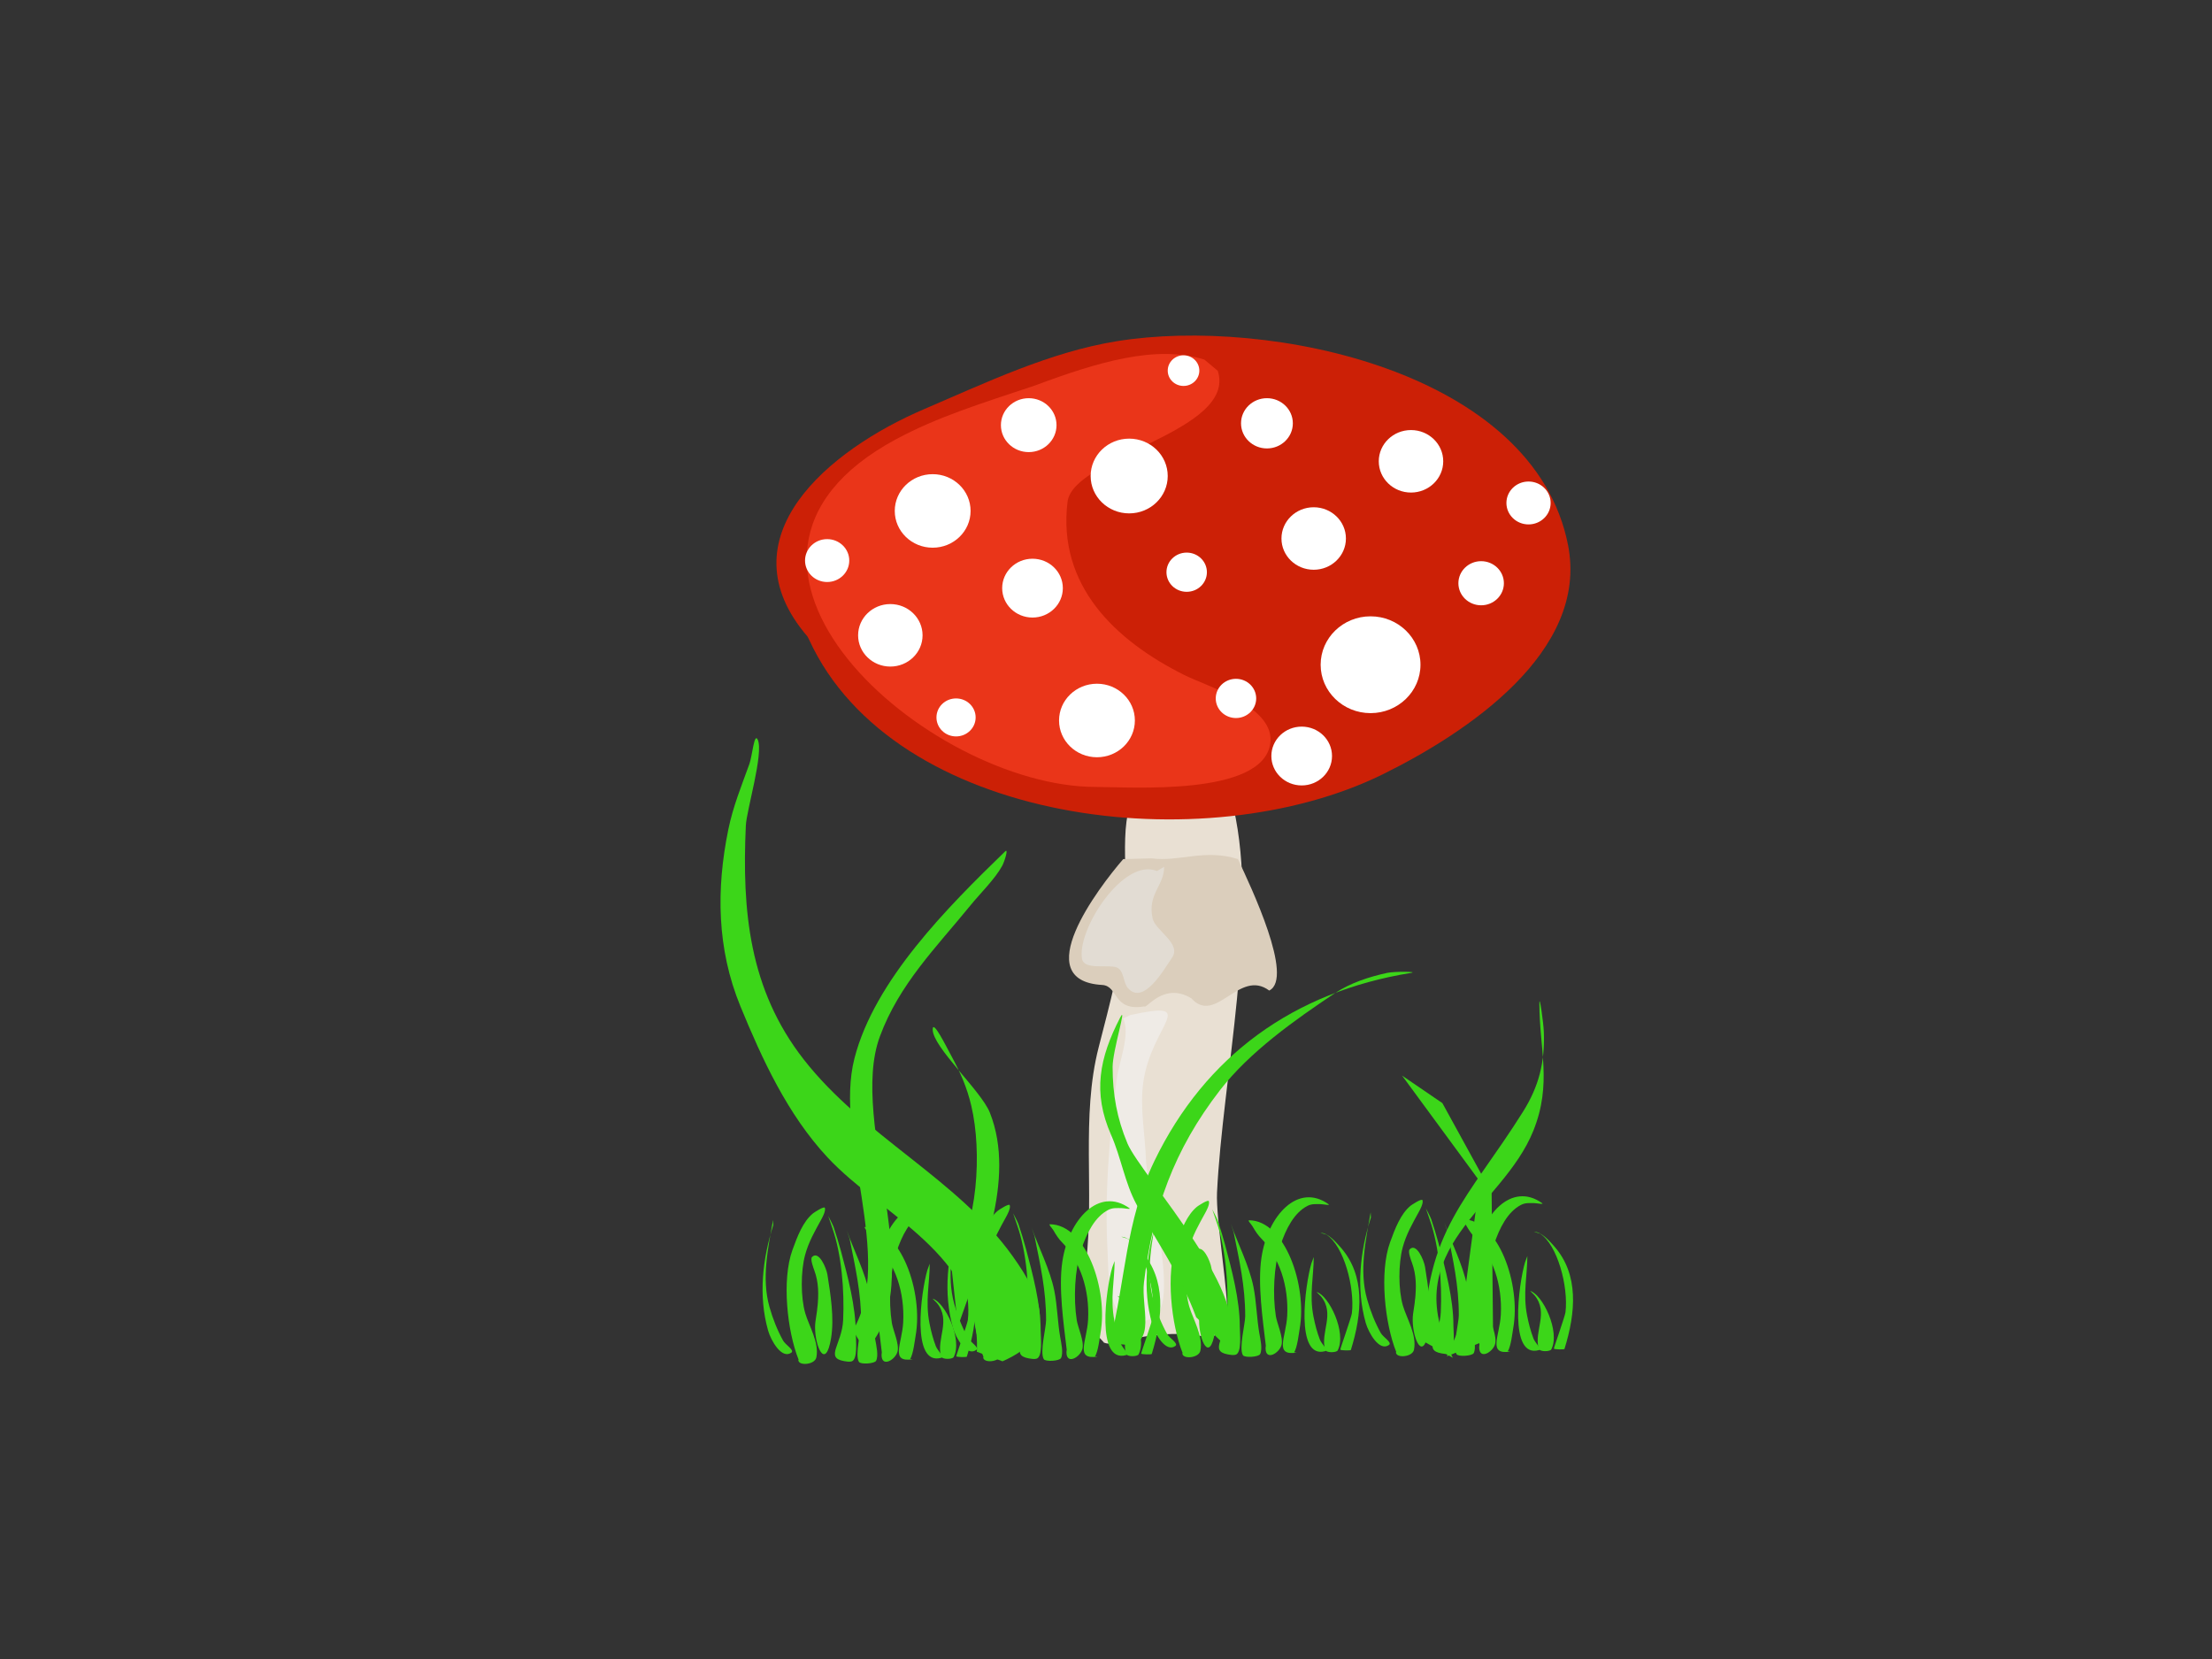 <?xml version="1.0" encoding="utf-8"?>
<!-- Generator: Adobe Illustrator 17.0.0, SVG Export Plug-In . SVG Version: 6.00 Build 0)  -->
<!DOCTYPE svg PUBLIC "-//W3C//DTD SVG 1.1//EN" "http://www.w3.org/Graphics/SVG/1.1/DTD/svg11.dtd">
<svg version="1.1" id="Layer_1" xmlns="http://www.w3.org/2000/svg" xmlns:xlink="http://www.w3.org/1999/xlink" x="0px" y="0px"
	 width="800px" height="600px" viewBox="0 0 800 600" enable-background="new 0 0 800 600" xml:space="preserve">
<rect x="0" y="0" width="800" height="600" fill="#333333" stroke="none"/>
<g>
	<g>
		<path fill="#E9E0D3" d="M392.764,456.778c3.116-25.681-1.893-52.881,4.601-78.071c4.063-15.761,8.238-31.528,10.121-47.735
			c0.666-5.732-3.177-37.104,2.76-41.043c6.849-4.544,33.812-6.812,35.885,2.231c9.262,40.415-3.964,97.474-5.981,139.189
			c-0.459,9.49,4.282,37.381,3.589,44.117c-6.534,16.354-4.021,0.825-41.314,10.31c-2.225,0.566-3.965-0.585-3.206-0.291
			c-9.62-9.6-2.188-12.508-6.078-23.721L392.764,456.778z"/>
		<path fill="#DBCEBC" d="M406.229,310.705c-9.078,10.509-34.495,43.986-7.601,45.52c5.942,0.339,3.767,9.656,15.208,7.757
			c0.724,1.138,6.983-8.999,17.023-2.934c8.859,9.853,17.326-10.864,28.175-2.803c9.092-4.484-6.603-37.5-11.309-47.54
			c-12.1-3.811-21.091,1.062-31.225-0.266L406.229,310.705z"/>
		<path fill="#CC2006" d="M292.043,230.209c-30.736-35.766,7.682-67.48,42.098-82.203c22.355-9.564,45.431-20.67,69.779-24.605
			c55.419-8.957,150.933,10.934,163.201,73.815c7.531,38.599-36.785,67.878-66.895,82.763
			c-64.325,31.799-176.987,18.154-207.606-48.651L292.043,230.209z"/>
		<path fill="#EA3519" d="M435.575,130.052c-17.45-5.493-38.783,0.973-61.351,9.402c-19.392,6.484-34.994,11.236-50.277,19.469
			c-82.122,44.241,11.77,125.688,72.333,125.688c12.784,0,60.1,3.431,63.109-15.535c2.13-13.428-22.576-20.714-31.069-24.949
			c-25.127-12.531-45.894-32.445-42.235-62.609c2.006-16.532,61.478-25.289,54.338-47.414L435.575,130.052z"/>
		<ellipse fill="#FFFFFF" cx="337.314" cy="184.786" rx="13.712" ry="13.296"/>
		<ellipse fill="#FFFFFF" cx="322.002" cy="229.771" rx="11.655" ry="11.302"/>
		<ellipse fill="#FFFFFF" cx="373.421" cy="212.708" rx="10.969" ry="10.637"/>
		<ellipse fill="#FFFFFF" cx="408.385" cy="172.155" rx="13.94" ry="13.518"/>
		<ellipse fill="#FFFFFF" cx="396.731" cy="260.574" rx="13.712" ry="13.296"/>
		<ellipse fill="#FFFFFF" cx="429.181" cy="206.946" rx="7.313" ry="7.091"/>
		<ellipse fill="#FFFFFF" cx="458.204" cy="153.097" rx="9.37" ry="9.086"/>
		<ellipse fill="#FFFFFF" cx="495.682" cy="240.408" rx="18.054" ry="17.506"/>
		<ellipse fill="#FFFFFF" cx="535.675" cy="210.935" rx="8.227" ry="7.978"/>
		<ellipse fill="#FFFFFF" cx="510.308" cy="166.837" rx="11.655" ry="11.302"/>
		<ellipse fill="#FFFFFF" cx="475.115" cy="194.758" rx="11.655" ry="11.302"/>
		<ellipse fill="#FFFFFF" cx="447.006" cy="252.596" rx="7.313" ry="7.091"/>
		<ellipse fill="#FFFFFF" cx="345.769" cy="259.466" rx="7.084" ry="6.87"/>
		<ellipse fill="#FFFFFF" cx="372.05" cy="153.762" rx="10.055" ry="9.75"/>
		<ellipse fill="#FFFFFF" cx="428.039" cy="134.04" rx="5.713" ry="5.54"/>
		<ellipse fill="#FFFFFF" cx="299.15" cy="202.736" rx="7.998" ry="7.756"/>
		<ellipse fill="#FFFFFF" cx="470.773" cy="273.427" rx="10.969" ry="10.637"/>
		<ellipse fill="#FFFFFF" cx="552.814" cy="181.906" rx="7.998" ry="7.756"/>
		<path fill="#EFEBE6" d="M406.199,368.371c2.789,5.409-1.576,16.078-2.317,21.821c-2.663,20.658-4.443,41.69-3.309,62.576
			c0.523,9.629-0.727,28.694,15.554,24.389c11.693-3.092-1.372-48.669-1.655-57.442c-0.295-9.154-2.279-19.091-0.993-28.239
			c2.968-21.109,20.809-29.871-4.633-24.389L406.199,368.371z"/>
		<path fill="#E2DCD3" d="M418.425,315.019c-12.1-5.029-29.057,21.312-27.087,31.822c0.765,4.081,9.592,1.902,12.501,3.031
			c2.782,1.079,2.253,5.489,4.167,7.577c5.671,6.186,12.946-6.835,15.887-11.112c3.515-5.113-6.069-9.783-7.032-14.143
			c-1.957-8.856,4.167-11.803,4.167-18.689L418.425,315.019z"/>
	</g>
	<g>
		<g>
			<g>
				<path fill="#3CD619" d="M288.818,491.724c-4.099-10.23-6.135-28.794-2.236-39.605c1.827-5.067,3.866-10.366,7.455-13.29
					c0.298-0.242,4.026-2.736,4.286-1.994c0.42,1.197-1.065,3.775-1.398,4.386c-2.208,4.049-4.476,7.885-5.777,12.759
					c-1.553,5.816-1.605,15.185,0.093,20.999c1.318,4.51,5.104,10.583,4.007,15.948c-0.555,2.714-6.523,3.145-6.523,0.93
					L288.818,491.724z"/>
				<path fill="#3CD619" d="M295.62,473.117c0.49-4.894,0.528-9.228-1.118-13.689c-0.23-0.622-1.546-4.027-0.839-4.784
					c2.423-2.592,5.201,3.895,5.591,6.379c1.112,7.081,2.525,15.679,1.305,22.992c-1.94,11.622-5.777,3.184-5.777-3.987
					c0-2.751,0.839-5.233,0.839-7.974V473.117z"/>
				<path fill="#3CD619" d="M301.025,444.145c3.356,9.572,4.396,22.572,3.914,33.226c-0.398,8.798-6.686,13.643,0.28,14.885
					c0.826,0.147,1.867,0.331,2.702,0.133c2.44-0.58,1.584-7.891,1.584-10.233c0-9.687-2.912-20.522-5.312-29.504
					c-0.803-3.005-1.742-5.993-2.702-8.904c-0.285-0.864-1.957-4.005-1.957-3.987L301.025,444.145z"/>
				<path fill="#3CD619" d="M307.268,447.999c2.078,10.372,4.193,19.509,4.193,30.435c0,2.801-2.333,11.53-0.839,14.088
					c0.593,1.015,5.693,0.701,6.243-0.399c0.925-1.847,0.052-5.55-0.28-7.443c-0.971-5.542-1.053-11.438-2.143-16.879
					c-1.539-7.68-5.677-15.662-8.2-22.859L307.268,447.999z"/>
				<path fill="#3CD619" d="M318.916,489.066c-1.1-9.416-3.001-22.162-1.584-31.764c2.281-15.453,13.297-27.199,24.228-19.404
					c0.861,0.614-1.926,0-2.889,0c-1.683,0-3.131-0.176-4.752,0.664c-4.695,2.435-7.753,8.182-9.784,14.486
					c-2.35,7.295-2.795,17.61-1.584,25.384c0.416,2.668,2.751,7.568,2.05,10.366c-0.745,2.976-5.777,5.976-5.777,1.196
					L318.916,489.066z"/>
				<path fill="#3CD619" d="M329.166,491.458c1.136-1.62,1.745-7.073,1.957-8.24c2.88-15.869-5.358-39.472-18.264-39.472
					c-0.64,0,0.804,1.421,1.211,2.126c0.978,1.694,2.003,3.276,3.261,4.519c2.928,2.891,5.732,7.841,7.268,12.36
					c1.641,4.828,2.339,10.191,2.05,15.55c-0.417,7.73-4.879,14.61,3.448,13.29L329.166,491.458z"/>
				<path fill="#3CD619" d="M335.41,459.296c-2.309,7.82-5.999,34.91,5.032,31.764c1.14-0.325-1.396-2.667-1.957-4.12
					c-1.022-2.65-1.757-5.467-2.33-8.373c-1.574-7.982,0.093-14.571,0.093-21.53L335.41,459.296z"/>
				<path fill="#3CD619" d="M338.857,471.257c5.202,6.359-0.284,12.944,1.491,19.271c0.348,1.241,4.128,1.124,4.566,0.266
					c3.303-6.477-3.187-19.861-7.641-21.131L338.857,471.257z"/>
				<path fill="#3CD619" d="M340.814,448.929c6.315,4.003,10.328,19.176,9.225,28.441c-0.168,1.408-4.288,13.023-4.193,13.157
					c0.237,0.338,3.754,0.345,3.821,0.133c4.143-13.294,5.187-26.892-3.541-36.947c-1.942-2.237-4.812-5.449-7.455-5.449
					L340.814,448.929z"/>
				<path fill="#3CD619" d="M279.664,443.096c-3.858,12.035-5.448,25.56-1.864,38.143c1.005,3.528,4.892,10.466,8.387,7.974
					c1.277-0.911-2.097-2.787-2.982-4.386c-2.054-3.71-3.707-7.834-4.939-12.227c-2.894-10.317-0.466-21.262,1.305-31.365
					L279.664,443.096z"/>
			</g>
			<g>
				<path fill="#3CD619" d="M355.687,490.753c-4.099-10.23-6.135-28.794-2.236-39.605c1.827-5.067,3.866-10.366,7.455-13.29
					c0.298-0.242,4.026-2.736,4.286-1.994c0.42,1.197-1.065,3.775-1.398,4.386c-2.208,4.049-4.476,7.885-5.777,12.759
					c-1.553,5.816-1.605,15.185,0.093,20.999c1.318,4.51,5.104,10.583,4.007,15.948c-0.555,2.714-6.523,3.145-6.523,0.93
					L355.687,490.753z"/>
				<path fill="#3CD619" d="M362.49,472.147c0.49-4.894,0.528-9.228-1.118-13.689c-0.23-0.622-1.546-4.027-0.839-4.784
					c2.423-2.592,5.201,3.895,5.591,6.379c1.112,7.081,2.525,15.679,1.305,22.992c-1.94,11.622-5.777,3.184-5.777-3.987
					c0-2.751,0.839-5.233,0.839-7.974V472.147z"/>
				<path fill="#3CD619" d="M367.894,443.174c3.356,9.572,4.396,22.572,3.914,33.226c-0.398,8.798-6.686,13.643,0.28,14.885
					c0.826,0.147,1.867,0.331,2.702,0.133c2.44-0.58,1.584-7.891,1.584-10.233c0-9.687-2.912-20.522-5.311-29.504
					c-0.803-3.005-1.742-5.993-2.702-8.904c-0.285-0.864-1.957-4.005-1.957-3.987L367.894,443.174z"/>
				<path fill="#3CD619" d="M374.138,447.028c2.078,10.372,4.193,19.509,4.193,30.435c0,2.801-2.333,11.53-0.839,14.088
					c0.593,1.015,5.693,0.701,6.243-0.399c0.925-1.847,0.052-5.55-0.28-7.443c-0.971-5.542-1.053-11.438-2.143-16.879
					c-1.539-7.68-5.677-15.662-8.2-22.859L374.138,447.028z"/>
				<path fill="#3CD619" d="M385.786,488.095c-1.1-9.416-3.001-22.162-1.584-31.764c2.281-15.453,13.297-27.199,24.228-19.404
					c0.861,0.614-1.926,0-2.889,0c-1.683,0-3.131-0.176-4.752,0.665c-4.695,2.435-7.753,8.182-9.784,14.486
					c-2.35,7.295-2.795,17.61-1.584,25.384c0.416,2.668,2.751,7.568,2.05,10.366c-0.745,2.976-5.777,5.976-5.777,1.196
					L385.786,488.095z"/>
				<path fill="#3CD619" d="M396.036,490.487c1.136-1.62,1.745-7.073,1.957-8.24c2.88-15.869-5.358-39.472-18.264-39.472
					c-0.64,0,0.804,1.421,1.211,2.126c0.978,1.694,2.003,3.276,3.261,4.519c2.928,2.891,5.732,7.841,7.268,12.36
					c1.641,4.828,2.339,10.191,2.05,15.55c-0.417,7.73-4.879,14.61,3.448,13.29L396.036,490.487z"/>
				<path fill="#3CD619" d="M402.279,458.325c-2.309,7.82-5.999,34.91,5.032,31.764c1.14-0.325-1.396-2.667-1.957-4.12
					c-1.022-2.65-1.757-5.467-2.33-8.373c-1.574-7.982,0.093-14.571,0.093-21.53L402.279,458.325z"/>
				<path fill="#3CD619" d="M405.727,470.286c5.202,6.359-0.284,12.944,1.491,19.271c0.348,1.241,4.128,1.124,4.566,0.266
					c3.303-6.477-3.187-19.861-7.641-21.131L405.727,470.286z"/>
				<path fill="#3CD619" d="M407.684,447.958c6.315,4.003,10.328,19.176,9.225,28.441c-0.168,1.408-4.288,13.023-4.193,13.157
					c0.237,0.338,3.754,0.345,3.821,0.133c4.143-13.294,5.187-26.892-3.541-36.947c-1.942-2.237-4.812-5.449-7.455-5.449
					L407.684,447.958z"/>
				<path fill="#3CD619" d="M346.533,442.125c-3.858,12.035-5.448,25.56-1.864,38.143c1.005,3.528,4.892,10.466,8.387,7.974
					c1.277-0.911-2.097-2.787-2.982-4.386c-2.054-3.71-3.707-7.834-4.939-12.227c-2.894-10.317-0.466-21.262,1.305-31.365
					L346.533,442.125z"/>
			</g>
			<g>
				<path fill="#3CD619" d="M427.701,489.315c-4.099-10.23-6.135-28.794-2.236-39.605c1.827-5.067,3.866-10.366,7.455-13.29
					c0.298-0.242,4.026-2.736,4.286-1.994c0.42,1.197-1.065,3.775-1.398,4.386c-2.208,4.049-4.476,7.885-5.777,12.759
					c-1.553,5.816-1.605,15.185,0.093,20.999c1.318,4.51,5.104,10.583,4.007,15.948c-0.555,2.714-6.523,3.145-6.523,0.93
					L427.701,489.315z"/>
				<path fill="#3CD619" d="M434.504,470.708c0.49-4.894,0.528-9.228-1.118-13.689c-0.23-0.622-1.546-4.027-0.839-4.784
					c2.423-2.592,5.201,3.895,5.591,6.379c1.111,7.081,2.525,15.679,1.305,22.992c-1.94,11.622-5.777,3.184-5.777-3.987
					c0-2.751,0.839-5.233,0.839-7.974V470.708z"/>
				<path fill="#3CD619" d="M439.909,441.736c3.356,9.572,4.396,22.572,3.914,33.226c-0.398,8.798-6.686,13.643,0.28,14.885
					c0.826,0.147,1.867,0.331,2.702,0.133c2.44-0.58,1.584-7.891,1.584-10.233c0-9.687-2.912-20.522-5.311-29.504
					c-0.803-3.005-1.742-5.993-2.702-8.904c-0.285-0.864-1.957-4.005-1.957-3.987L439.909,441.736z"/>
				<path fill="#3CD619" d="M446.152,445.59c2.078,10.372,4.193,19.509,4.193,30.435c0,2.801-2.333,11.53-0.839,14.088
					c0.593,1.015,5.693,0.701,6.243-0.399c0.925-1.847,0.052-5.55-0.28-7.443c-0.971-5.542-1.053-11.438-2.143-16.879
					c-1.538-7.68-5.677-15.662-8.2-22.859L446.152,445.59z"/>
				<path fill="#3CD619" d="M457.8,486.657c-1.1-9.416-3.001-22.162-1.584-31.764c2.281-15.453,13.297-27.199,24.228-19.404
					c0.861,0.614-1.926,0-2.889,0c-1.683,0-3.131-0.176-4.752,0.664c-4.695,2.435-7.753,8.182-9.784,14.486
					c-2.35,7.295-2.795,17.61-1.584,25.384c0.416,2.668,2.751,7.568,2.05,10.366c-0.745,2.976-5.777,5.976-5.777,1.196
					L457.8,486.657z"/>
				<path fill="#3CD619" d="M468.05,489.049c1.136-1.62,1.745-7.073,1.957-8.24c2.88-15.869-5.358-39.472-18.264-39.472
					c-0.64,0,0.804,1.421,1.211,2.126c0.978,1.694,2.003,3.276,3.261,4.519c2.928,2.891,5.732,7.841,7.268,12.36
					c1.641,4.828,2.339,10.191,2.05,15.55c-0.417,7.73-4.879,14.61,3.448,13.29L468.05,489.049z"/>
				<path fill="#3CD619" d="M474.294,456.886c-2.309,7.82-5.999,34.91,5.032,31.764c1.14-0.325-1.396-2.667-1.957-4.12
					c-1.022-2.65-1.757-5.467-2.33-8.373c-1.574-7.982,0.093-14.571,0.093-21.53L474.294,456.886z"/>
				<path fill="#3CD619" d="M477.741,468.848c5.202,6.359-0.284,12.944,1.491,19.271c0.348,1.241,4.128,1.124,4.566,0.266
					c3.303-6.477-3.187-19.861-7.641-21.131L477.741,468.848z"/>
				<path fill="#3CD619" d="M479.698,446.52c6.315,4.003,10.328,19.176,9.225,28.441c-0.168,1.408-4.288,13.023-4.193,13.157
					c0.237,0.338,3.754,0.345,3.821,0.133c4.143-13.294,5.187-26.892-3.541-36.947c-1.942-2.237-4.812-5.449-7.455-5.449
					L479.698,446.52z"/>
				<path fill="#3CD619" d="M418.548,440.687c-3.858,12.035-5.448,25.56-1.864,38.143c1.005,3.528,4.892,10.466,8.387,7.974
					c1.277-0.911-2.097-2.787-2.982-4.386c-2.054-3.71-3.707-7.834-4.939-12.227c-2.893-10.317-0.466-21.262,1.305-31.365
					L418.548,440.687z"/>
			</g>
			<g>
				<path fill="#3CD619" d="M504.959,488.945c-4.099-10.23-6.135-28.794-2.236-39.605c1.827-5.067,3.866-10.366,7.455-13.29
					c0.298-0.242,4.026-2.736,4.286-1.994c0.42,1.197-1.065,3.775-1.398,4.386c-2.208,4.049-4.476,7.885-5.777,12.759
					c-1.553,5.816-1.605,15.185,0.093,20.999c1.318,4.51,5.104,10.583,4.007,15.948c-0.555,2.714-6.523,3.145-6.523,0.93
					L504.959,488.945z"/>
				<path fill="#3CD619" d="M511.761,470.338c0.49-4.894,0.528-9.228-1.118-13.689c-0.23-0.622-1.546-4.027-0.839-4.784
					c2.423-2.592,5.201,3.895,5.591,6.379c1.112,7.081,2.525,15.679,1.305,22.992c-1.94,11.622-5.777,3.183-5.777-3.987
					c0-2.751,0.839-5.233,0.839-7.974V470.338z"/>
				<path fill="#3CD619" d="M517.166,441.366c3.356,9.572,4.396,22.572,3.914,33.226c-0.398,8.798-6.686,13.643,0.28,14.885
					c0.826,0.147,1.867,0.331,2.702,0.133c2.44-0.58,1.584-7.891,1.584-10.233c0-9.687-2.912-20.522-5.312-29.504
					c-0.803-3.005-1.742-5.993-2.702-8.904c-0.285-0.864-1.957-4.005-1.957-3.987L517.166,441.366z"/>
				<path fill="#3CD619" d="M523.409,445.22c2.078,10.372,4.193,19.509,4.193,30.435c0,2.801-2.333,11.53-0.839,14.088
					c0.593,1.015,5.693,0.701,6.243-0.399c0.925-1.847,0.052-5.55-0.28-7.443c-0.971-5.542-1.053-11.438-2.143-16.879
					c-1.539-7.68-5.677-15.662-8.2-22.859L523.409,445.22z"/>
				<path fill="#3CD619" d="M535.057,486.286c-1.1-9.416-3.001-22.162-1.584-31.764c2.281-15.453,13.297-27.199,24.228-19.404
					c0.861,0.614-1.926,0-2.889,0c-1.683,0-3.131-0.176-4.752,0.665c-4.695,2.435-7.753,8.182-9.784,14.486
					c-2.35,7.295-2.795,17.61-1.584,25.384c0.416,2.668,2.751,7.568,2.05,10.366c-0.745,2.976-5.777,5.976-5.777,1.196
					L535.057,486.286z"/>
				<path fill="#3CD619" d="M545.307,488.679c1.136-1.62,1.745-7.073,1.957-8.24c2.88-15.869-5.358-39.472-18.264-39.472
					c-0.64,0,0.804,1.421,1.211,2.126c0.978,1.694,2.003,3.276,3.261,4.519c2.928,2.891,5.732,7.841,7.268,12.36
					c1.641,4.828,2.339,10.191,2.05,15.55c-0.417,7.73-4.879,14.61,3.448,13.29L545.307,488.679z"/>
				<path fill="#3CD619" d="M551.551,456.516c-2.309,7.82-5.999,34.91,5.032,31.764c1.141-0.325-1.396-2.667-1.957-4.12
					c-1.022-2.65-1.757-5.467-2.33-8.373c-1.574-7.982,0.093-14.571,0.093-21.53L551.551,456.516z"/>
				<path fill="#3CD619" d="M554.999,468.478c5.202,6.359-0.284,12.944,1.491,19.271c0.348,1.241,4.128,1.124,4.566,0.266
					c3.303-6.477-3.187-19.861-7.641-21.131L554.999,468.478z"/>
				<path fill="#3CD619" d="M556.955,446.15c6.315,4.003,10.328,19.176,9.225,28.441c-0.168,1.408-4.288,13.023-4.193,13.157
					c0.237,0.338,3.754,0.345,3.821,0.133c4.143-13.294,5.187-26.892-3.541-36.947c-1.942-2.237-4.812-5.449-7.455-5.449
					L556.955,446.15z"/>
				<path fill="#3CD619" d="M495.805,440.317c-3.858,12.035-5.448,25.56-1.864,38.143c1.005,3.528,4.892,10.466,8.387,7.974
					c1.277-0.911-2.097-2.787-2.982-4.386c-2.054-3.71-3.707-7.834-4.939-12.227c-2.893-10.317-0.466-21.262,1.305-31.365
					L495.805,440.317z"/>
			</g>
		</g>
	</g>
	<path fill="#3CD619" d="M353.298,488.885c1.618-35.025-34.35-49.17-54.042-70.332c-14.439-15.517-23.606-35.452-31.484-54.639
		c-8.538-20.794-8.76-42.422-4.375-63.862c1.725-8.435,4.718-15.665,7.638-23.767c1.046-2.903,1.73-11.556,3.02-8.747
		c2.212,4.817-4.057,25.532-4.31,31.015c-1.423,30.813,1.167,59.297,20.943,84.622c21.715,27.808,55.431,43.045,75.462,71.009
		c10.854,15.153,16.754,29.364-3.594,38.149L353.298,488.885z"/>
	<path fill="#3CD619" d="M344.012,457.302c9.71-14.123,11.155-40.792,7.302-57.234c-1.615-6.89-3.935-12.088-7.302-18.291
		c-1.834-3.379-6.693-13.26-6.693-9.441c0,6.389,17.533,22.138,20.688,30.092c9.663,24.361-3.612,54.172-11.561,77.296
		L344.012,457.302z"/>
	<path fill="#3CD619" d="M401.314,485.824c5.802-22.505,5.594-44.016,16.19-65.935c18.457-38.181,50.597-61.205,92.82-68.029
		c2.839-0.459-5.825-0.605-8.634,0c-6.476,1.395-13.371,3.648-18.888,7.326c-14.479,9.653-30.879,21.26-41.553,35.061
		c-16.796,21.716-24.314,43.158-27.522,69.598c-1.063,8.765,4.56,22.502-6.476,22.502L401.314,485.824z"/>
	<path fill="#3CD619" d="M432.613,476.405c-5.59-15.178-13.982-26.74-21.586-40.817c-4.23-7.83-5.577-16.98-9.174-25.118
		c-6.76-15.295-4.255-27.854,3.238-42.387c2.765-5.362-2.698,11.798-2.698,17.792c0,9.853,1.553,18.586,5.397,27.735
		c4.721,11.237,48.316,58.854,34.538,72.215L432.613,476.405z"/>
	<path fill="#3CD619" d="M308.494,481.114c15.249-25.877-6.997-69.145,0.54-98.38c7.274-28.212,33.692-54.65,54.505-74.831
		c1.297-1.258-0.225,3.659-1.079,5.233c-2.559,4.715-7.888,9.898-11.333,14.129c-12.505,15.36-25.927,28.637-32.919,47.62
		c-11.602,31.501,19.122,89.78-5.397,113.555L308.494,481.114z"/>
	<path fill="#3CD619" d="M528.132,479.544l7.016-52.33l-28.062-38.201l14.571,9.943l17.809,32.444l0.54,52.33l-16.729,6.803
		L528.132,479.544z"/>
	<path fill="#3CD619" d="M515.18,485.301c0-40.193,15.846-51.708,35.617-83.204c5.837-9.299,7.927-17.951,7.555-28.781
		c-0.121-3.526-1.619-13.994-1.619-10.466c0,16.623,4.659,29.049-2.159,46.05c-11.305,28.189-49.642,42.399-29.141,82.158
		L515.18,485.301z"/>
</g>
</svg>
